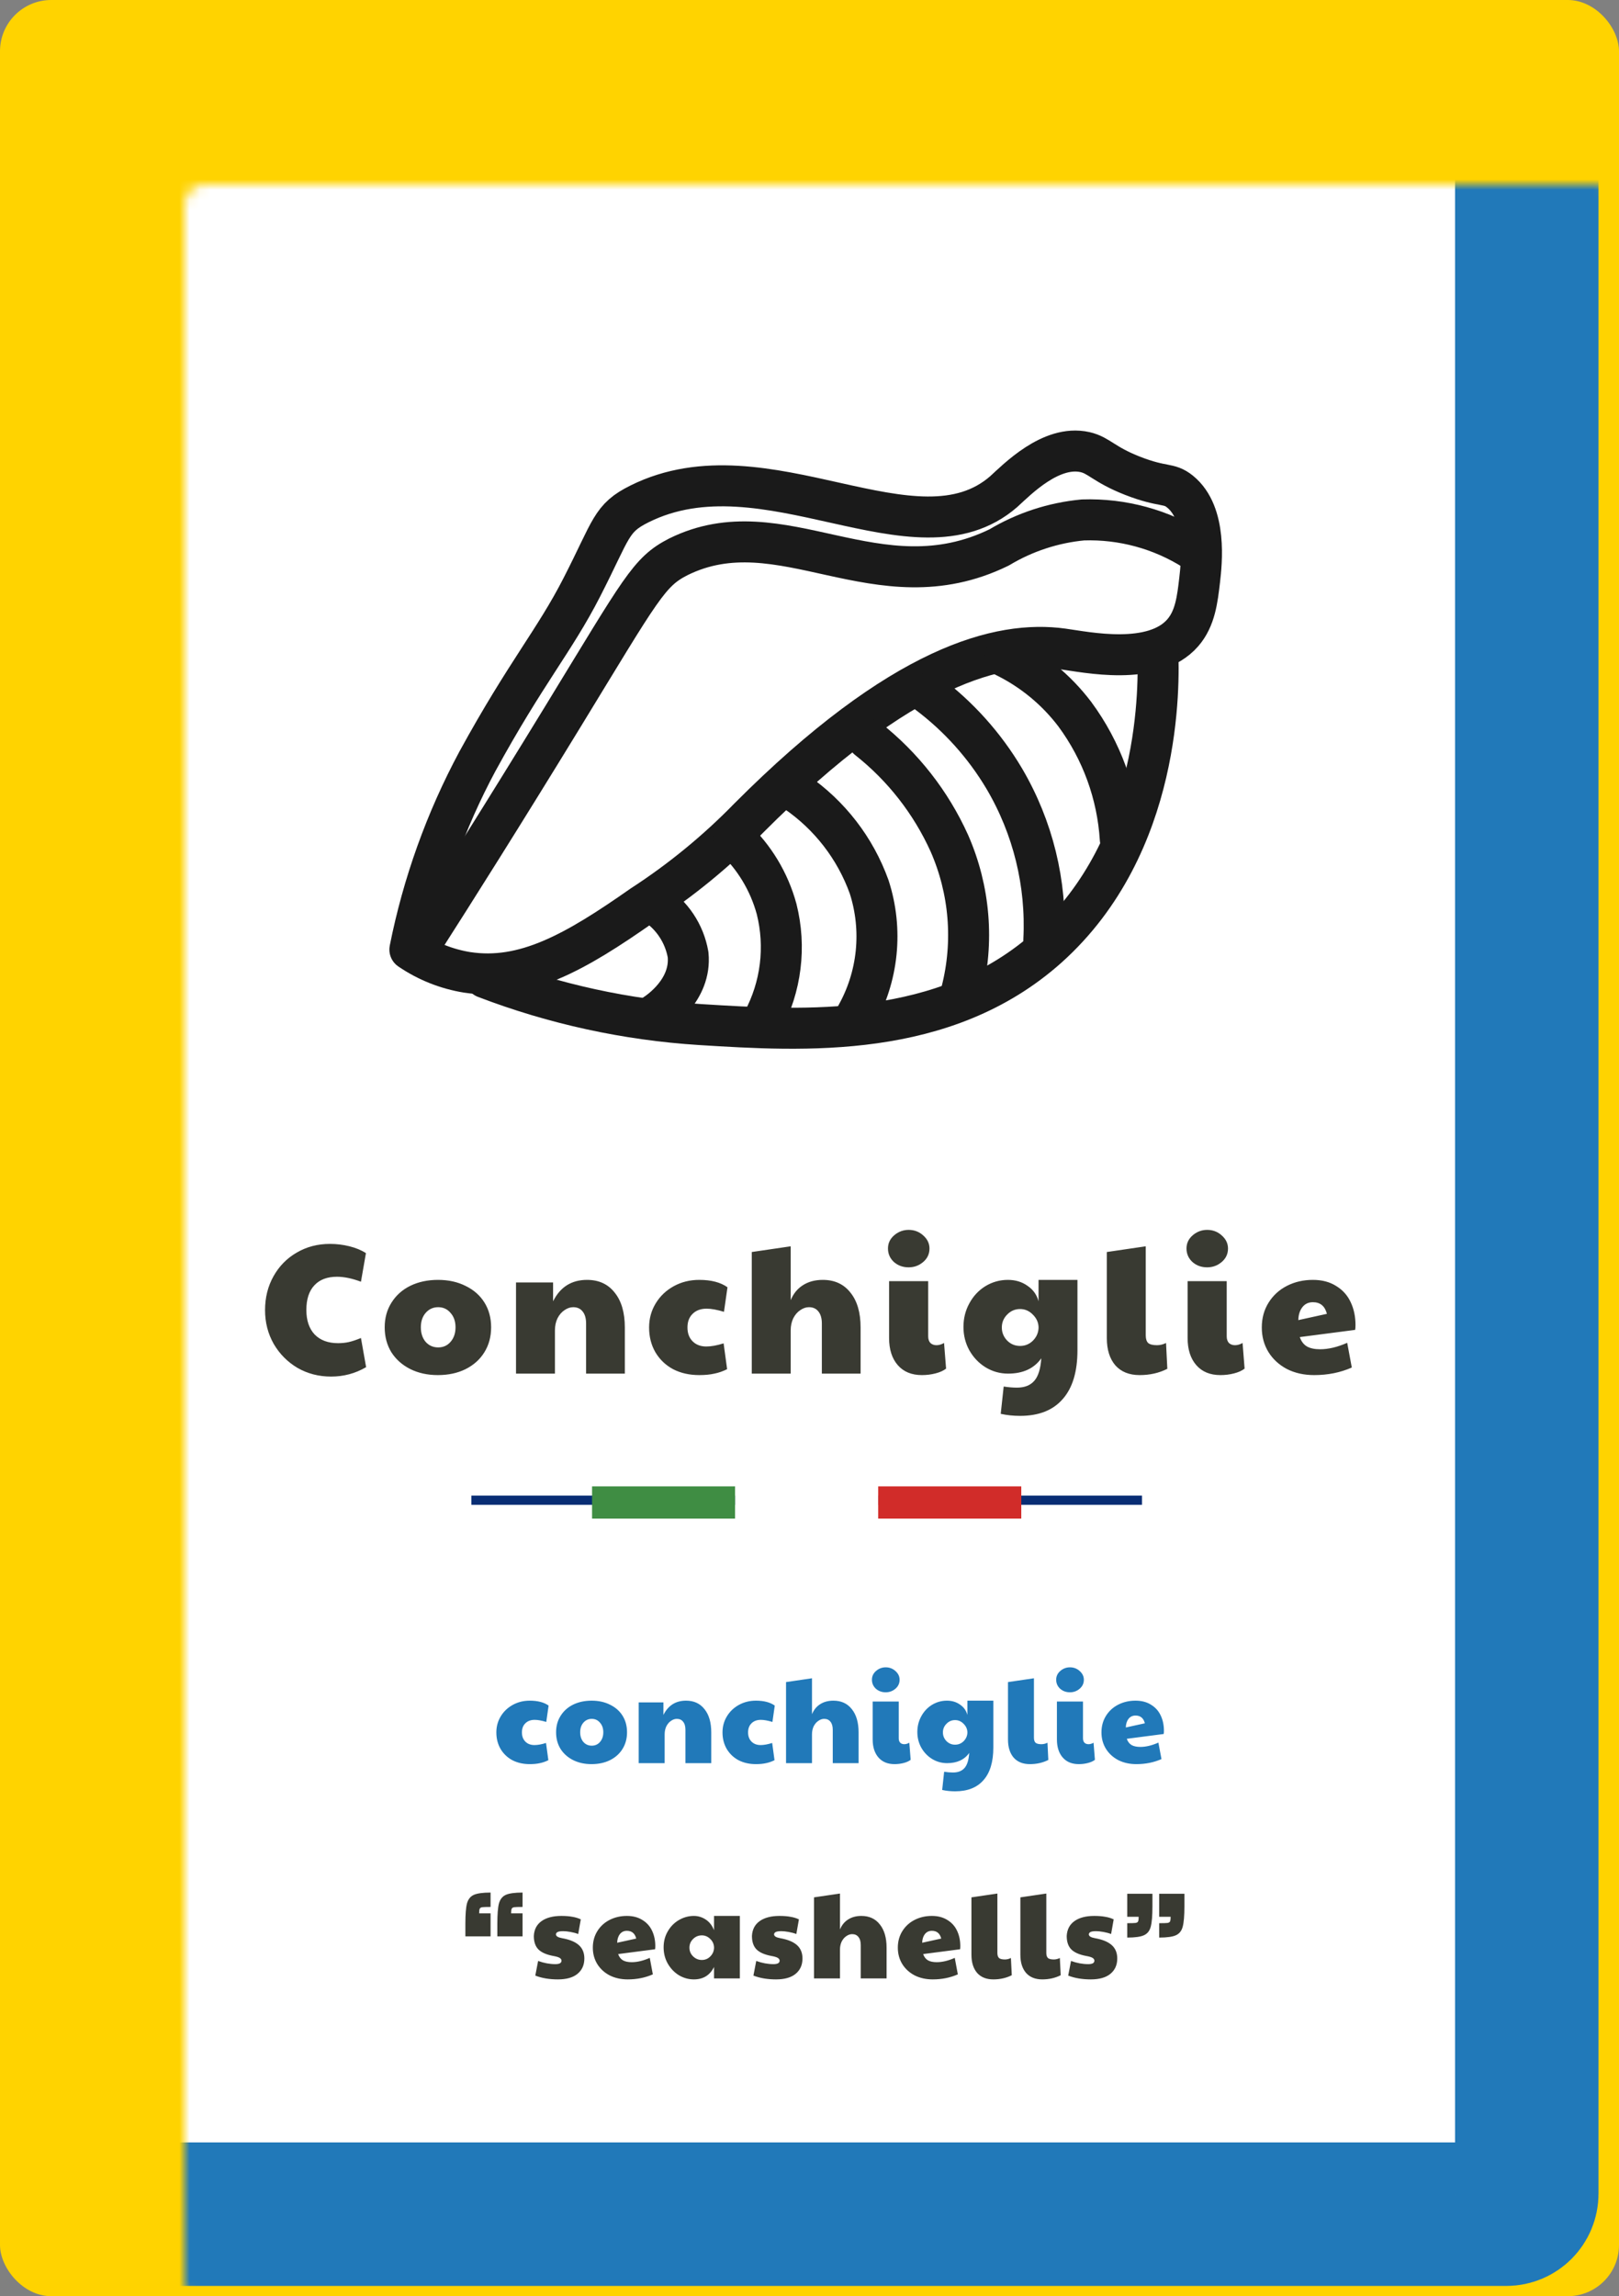 <svg width="158" height="224" viewBox="0 0 158 224" fill="none" xmlns="http://www.w3.org/2000/svg">
<rect x="0" y="0" width="158" height="224" fill="#808080" stroke="none"/>
<rect width="158" height="224" rx="5" fill="#FFD300"/>
<mask id="path-2-inside-1" fill="white">
<rect x="9" y="9" width="140" height="207" rx="2"/>
</mask>
<rect x="9" y="9" width="140" height="207" rx="2" fill="white" stroke="#2179B9" stroke-width="14" mask="url(#path-2-inside-1)"/>
<path d="M51.703 172.096C51.063 172.096 50.495 171.968 49.999 171.712C49.511 171.448 49.127 171.08 48.847 170.608C48.575 170.136 48.439 169.6 48.439 169C48.439 168.424 48.583 167.9 48.871 167.428C49.159 166.956 49.551 166.584 50.047 166.312C50.543 166.04 51.095 165.904 51.703 165.904C52.479 165.904 53.091 166.064 53.539 166.384L53.311 167.98C52.855 167.844 52.479 167.776 52.183 167.776C51.799 167.776 51.495 167.888 51.271 168.112C51.047 168.328 50.935 168.624 50.935 169C50.935 169.376 51.047 169.676 51.271 169.9C51.495 170.124 51.791 170.236 52.159 170.236C52.479 170.236 52.855 170.168 53.287 170.032L53.515 171.712C53.243 171.848 52.967 171.944 52.687 172C52.407 172.064 52.079 172.096 51.703 172.096ZM57.725 172.096C57.053 172.096 56.453 171.964 55.925 171.7C55.405 171.436 54.997 171.072 54.701 170.608C54.413 170.136 54.269 169.596 54.269 168.988C54.269 168.38 54.417 167.844 54.713 167.38C55.009 166.908 55.417 166.544 55.937 166.288C56.465 166.032 57.065 165.904 57.737 165.904C58.417 165.904 59.017 166.036 59.537 166.3C60.065 166.556 60.473 166.916 60.761 167.38C61.049 167.844 61.193 168.38 61.193 168.988C61.193 169.604 61.045 170.148 60.749 170.62C60.461 171.084 60.053 171.448 59.525 171.712C59.005 171.968 58.405 172.096 57.725 172.096ZM57.749 170.296C58.077 170.296 58.345 170.176 58.553 169.936C58.769 169.688 58.877 169.372 58.877 168.988C58.877 168.604 58.769 168.292 58.553 168.052C58.345 167.804 58.077 167.68 57.749 167.68C57.421 167.68 57.149 167.804 56.933 168.052C56.725 168.292 56.621 168.604 56.621 168.988C56.621 169.372 56.725 169.688 56.933 169.936C57.149 170.176 57.421 170.296 57.749 170.296ZM62.332 166.072H64.744V167.296C65.208 166.368 65.944 165.904 66.952 165.904C67.72 165.904 68.32 166.18 68.752 166.732C69.192 167.276 69.412 168.032 69.412 169V172H66.892V168.748C66.892 168.404 66.816 168.14 66.664 167.956C66.52 167.772 66.316 167.68 66.052 167.68C65.86 167.68 65.672 167.744 65.488 167.872C65.304 167.992 65.152 168.168 65.032 168.4C64.92 168.632 64.864 168.896 64.864 169.192V172H62.332V166.072ZM73.774 172.096C73.134 172.096 72.566 171.968 72.07 171.712C71.582 171.448 71.198 171.08 70.918 170.608C70.646 170.136 70.51 169.6 70.51 169C70.51 168.424 70.654 167.9 70.942 167.428C71.23 166.956 71.622 166.584 72.118 166.312C72.614 166.04 73.166 165.904 73.774 165.904C74.55 165.904 75.162 166.064 75.61 166.384L75.382 167.98C74.926 167.844 74.55 167.776 74.254 167.776C73.87 167.776 73.566 167.888 73.342 168.112C73.118 168.328 73.006 168.624 73.006 169C73.006 169.376 73.118 169.676 73.342 169.9C73.566 170.124 73.862 170.236 74.23 170.236C74.55 170.236 74.926 170.168 75.358 170.032L75.586 171.712C75.314 171.848 75.038 171.944 74.758 172C74.478 172.064 74.15 172.096 73.774 172.096ZM76.71 164.092L79.243 163.72V167.224C79.418 166.8 79.683 166.476 80.034 166.252C80.394 166.02 80.826 165.904 81.331 165.904C82.099 165.904 82.698 166.18 83.13 166.732C83.57 167.276 83.79 168.032 83.79 169V172H81.27V168.748C81.27 168.404 81.195 168.14 81.043 167.956C80.898 167.772 80.695 167.68 80.43 167.68C80.239 167.68 80.05 167.744 79.867 167.872C79.683 167.992 79.531 168.168 79.41 168.4C79.299 168.632 79.243 168.896 79.243 169.192V172H76.71V164.092ZM87.301 172.096C86.629 172.096 86.105 171.88 85.729 171.448C85.353 171.016 85.165 170.428 85.165 169.684V165.988H87.709V169.576C87.709 169.76 87.757 169.904 87.853 170.008C87.957 170.104 88.089 170.152 88.249 170.152C88.409 170.152 88.573 170.104 88.741 170.008L88.873 171.676C88.697 171.812 88.465 171.916 88.177 171.988C87.897 172.06 87.605 172.096 87.301 172.096ZM86.437 165.088C86.061 165.088 85.741 164.972 85.477 164.74C85.221 164.5 85.093 164.208 85.093 163.864C85.093 163.52 85.229 163.232 85.501 163C85.773 162.768 86.085 162.652 86.437 162.652C86.805 162.652 87.121 162.772 87.385 163.012C87.657 163.252 87.793 163.536 87.793 163.864C87.793 164.216 87.657 164.508 87.385 164.74C87.113 164.972 86.797 165.088 86.437 165.088ZM93.208 174.748C92.768 174.748 92.348 174.704 91.948 174.616L92.14 172.84C92.452 172.888 92.74 172.912 93.004 172.912C93.5 172.912 93.876 172.764 94.132 172.468C94.388 172.18 94.54 171.692 94.588 171.004C94.116 171.668 93.396 172 92.428 172C91.9 172 91.412 171.864 90.964 171.592C90.524 171.32 90.172 170.952 89.908 170.488C89.652 170.024 89.524 169.516 89.524 168.964C89.524 168.404 89.652 167.892 89.908 167.428C90.164 166.956 90.512 166.584 90.952 166.312C91.4 166.04 91.888 165.904 92.416 165.904C92.904 165.904 93.328 166.032 93.688 166.288C94.056 166.536 94.296 166.872 94.408 167.296V165.904H96.94V170.476C96.94 171.876 96.62 172.936 95.98 173.656C95.348 174.384 94.424 174.748 93.208 174.748ZM93.208 170.2C93.528 170.2 93.804 170.088 94.036 169.864C94.268 169.632 94.392 169.36 94.408 169.048V168.952C94.392 168.648 94.264 168.38 94.024 168.148C93.792 167.916 93.52 167.8 93.208 167.8C92.88 167.8 92.6 167.92 92.368 168.16C92.136 168.392 92.02 168.672 92.02 169C92.02 169.328 92.136 169.612 92.368 169.852C92.6 170.084 92.88 170.2 93.208 170.2ZM100.507 172.096C99.827 172.096 99.299 171.884 98.923 171.46C98.555 171.028 98.371 170.44 98.371 169.696V164.092L100.903 163.72V169.516C100.903 169.74 100.955 169.904 101.059 170.008C101.171 170.104 101.363 170.152 101.635 170.152C101.835 170.152 102.031 170.104 102.223 170.008L102.307 171.688C101.771 171.96 101.171 172.096 100.507 172.096ZM105.282 172.096C104.61 172.096 104.086 171.88 103.71 171.448C103.334 171.016 103.146 170.428 103.146 169.684V165.988H105.69V169.576C105.69 169.76 105.738 169.904 105.834 170.008C105.938 170.104 106.07 170.152 106.23 170.152C106.39 170.152 106.554 170.104 106.722 170.008L106.854 171.676C106.678 171.812 106.446 171.916 106.158 171.988C105.878 172.06 105.586 172.096 105.282 172.096ZM104.418 165.088C104.042 165.088 103.722 164.972 103.458 164.74C103.202 164.5 103.074 164.208 103.074 163.864C103.074 163.52 103.21 163.232 103.482 163C103.754 162.768 104.066 162.652 104.418 162.652C104.786 162.652 105.102 162.772 105.366 163.012C105.638 163.252 105.774 163.536 105.774 163.864C105.774 164.216 105.638 164.508 105.366 164.74C105.094 164.972 104.778 165.088 104.418 165.088ZM110.901 172.096C110.237 172.096 109.645 171.964 109.125 171.7C108.613 171.428 108.213 171.06 107.925 170.596C107.637 170.124 107.493 169.592 107.493 169C107.493 168.392 107.641 167.852 107.937 167.38C108.233 166.908 108.633 166.544 109.137 166.288C109.641 166.032 110.201 165.904 110.817 165.904C111.409 165.904 111.913 166.036 112.329 166.3C112.753 166.556 113.069 166.908 113.277 167.356C113.485 167.796 113.589 168.292 113.589 168.844C113.589 168.988 113.581 169.092 113.565 169.156L109.965 169.624C110.061 169.904 110.217 170.108 110.433 170.236C110.649 170.356 110.933 170.416 111.285 170.416C111.829 170.416 112.417 170.276 113.049 169.996L113.349 171.604C112.605 171.932 111.789 172.096 110.901 172.096ZM111.729 168.112C111.601 167.608 111.297 167.356 110.817 167.356C110.529 167.356 110.301 167.464 110.133 167.68C109.965 167.896 109.877 168.176 109.869 168.52L111.729 168.112Z" fill="#2179B9"/>
<path d="M45.416 187.672C45.416 186.752 45.468 186.092 45.572 185.692C45.684 185.284 45.904 185.004 46.232 184.852C46.568 184.7 47.116 184.624 47.876 184.624V186.028C47.468 186.028 47.2 186.036 47.072 186.052C46.944 186.068 46.86 186.116 46.82 186.196C46.78 186.276 46.76 186.428 46.76 186.652H47.876V188.896H45.416V187.672ZM48.536 187.672C48.536 186.752 48.588 186.092 48.692 185.692C48.804 185.284 49.024 185.004 49.352 184.852C49.688 184.7 50.236 184.624 50.996 184.624V186.028C50.588 186.028 50.32 186.036 50.192 186.052C50.064 186.068 49.98 186.116 49.94 186.196C49.9 186.276 49.88 186.428 49.88 186.652H50.996V188.896H48.536V187.672ZM54.448 193.096C53.608 193.096 52.872 192.972 52.24 192.724L52.516 191.296C53.092 191.504 53.652 191.608 54.196 191.608C54.596 191.608 54.796 191.496 54.796 191.272C54.796 191.16 54.736 191.068 54.616 190.996C54.504 190.924 54.288 190.86 53.968 190.804C53.304 190.676 52.824 190.46 52.528 190.156C52.24 189.852 52.096 189.42 52.096 188.86C52.128 188.228 52.38 187.744 52.852 187.408C53.324 187.072 53.968 186.904 54.784 186.904C55.2 186.904 55.556 186.932 55.852 186.988C56.156 187.036 56.432 187.12 56.68 187.24L56.428 188.668C56.196 188.58 55.94 188.512 55.66 188.464C55.388 188.416 55.16 188.392 54.976 188.392C54.704 188.392 54.516 188.42 54.412 188.476C54.308 188.532 54.256 188.608 54.256 188.704C54.256 188.88 54.456 189.004 54.856 189.076C55.584 189.204 56.128 189.428 56.488 189.748C56.848 190.068 57.028 190.504 57.028 191.056C57.028 191.688 56.804 192.188 56.356 192.556C55.916 192.916 55.28 193.096 54.448 193.096ZM61.263 193.096C60.599 193.096 60.007 192.964 59.487 192.7C58.975 192.428 58.575 192.06 58.287 191.596C57.999 191.124 57.855 190.592 57.855 190C57.855 189.392 58.003 188.852 58.299 188.38C58.595 187.908 58.995 187.544 59.499 187.288C60.003 187.032 60.563 186.904 61.179 186.904C61.771 186.904 62.275 187.036 62.691 187.3C63.115 187.556 63.431 187.908 63.639 188.356C63.847 188.796 63.951 189.292 63.951 189.844C63.951 189.988 63.943 190.092 63.927 190.156L60.327 190.624C60.423 190.904 60.579 191.108 60.795 191.236C61.011 191.356 61.295 191.416 61.647 191.416C62.191 191.416 62.779 191.276 63.411 190.996L63.711 192.604C62.967 192.932 62.151 193.096 61.263 193.096ZM62.091 189.112C61.963 188.608 61.659 188.356 61.179 188.356C60.891 188.356 60.663 188.464 60.495 188.68C60.327 188.896 60.239 189.176 60.231 189.52L62.091 189.112ZM67.715 193.096C67.195 193.096 66.707 192.96 66.251 192.688C65.803 192.408 65.443 192.032 65.171 191.56C64.899 191.08 64.763 190.548 64.763 189.964C64.763 189.388 64.899 188.868 65.171 188.404C65.443 187.932 65.807 187.564 66.263 187.3C66.719 187.036 67.203 186.904 67.715 186.904C68.131 186.904 68.515 187.02 68.867 187.252C69.227 187.484 69.499 187.832 69.683 188.296V186.904H72.203V193H69.683V191.884C69.283 192.692 68.627 193.096 67.715 193.096ZM68.495 191.2C68.815 191.2 69.087 191.088 69.311 190.864C69.543 190.632 69.667 190.36 69.683 190.048V189.952C69.667 189.632 69.539 189.36 69.299 189.136C69.067 188.912 68.799 188.8 68.495 188.8C68.159 188.8 67.871 188.92 67.631 189.16C67.399 189.392 67.283 189.672 67.283 190C67.283 190.336 67.403 190.62 67.643 190.852C67.883 191.084 68.167 191.2 68.495 191.2ZM75.735 193.096C74.895 193.096 74.159 192.972 73.527 192.724L73.803 191.296C74.379 191.504 74.939 191.608 75.483 191.608C75.883 191.608 76.083 191.496 76.083 191.272C76.083 191.16 76.023 191.068 75.903 190.996C75.791 190.924 75.575 190.86 75.255 190.804C74.591 190.676 74.111 190.46 73.815 190.156C73.527 189.852 73.383 189.42 73.383 188.86C73.415 188.228 73.667 187.744 74.139 187.408C74.611 187.072 75.255 186.904 76.071 186.904C76.487 186.904 76.843 186.932 77.139 186.988C77.443 187.036 77.719 187.12 77.967 187.24L77.715 188.668C77.483 188.58 77.227 188.512 76.947 188.464C76.675 188.416 76.447 188.392 76.263 188.392C75.991 188.392 75.803 188.42 75.699 188.476C75.595 188.532 75.543 188.608 75.543 188.704C75.543 188.88 75.743 189.004 76.143 189.076C76.871 189.204 77.415 189.428 77.775 189.748C78.135 190.068 78.315 190.504 78.315 191.056C78.315 191.688 78.091 192.188 77.643 192.556C77.203 192.916 76.567 193.096 75.735 193.096ZM79.442 185.092L81.974 184.72V188.224C82.15 187.8 82.414 187.476 82.766 187.252C83.126 187.02 83.558 186.904 84.062 186.904C84.83 186.904 85.43 187.18 85.862 187.732C86.302 188.276 86.522 189.032 86.522 190V193H84.002V189.748C84.002 189.404 83.926 189.14 83.774 188.956C83.63 188.772 83.426 188.68 83.162 188.68C82.97 188.68 82.782 188.744 82.598 188.872C82.414 188.992 82.262 189.168 82.142 189.4C82.03 189.632 81.974 189.896 81.974 190.192V193H79.442V185.092ZM91.028 193.096C90.364 193.096 89.772 192.964 89.252 192.7C88.74 192.428 88.34 192.06 88.052 191.596C87.764 191.124 87.62 190.592 87.62 190C87.62 189.392 87.768 188.852 88.064 188.38C88.36 187.908 88.76 187.544 89.264 187.288C89.768 187.032 90.328 186.904 90.944 186.904C91.536 186.904 92.04 187.036 92.456 187.3C92.88 187.556 93.196 187.908 93.404 188.356C93.612 188.796 93.716 189.292 93.716 189.844C93.716 189.988 93.708 190.092 93.692 190.156L90.092 190.624C90.188 190.904 90.344 191.108 90.56 191.236C90.776 191.356 91.06 191.416 91.412 191.416C91.956 191.416 92.544 191.276 93.176 190.996L93.476 192.604C92.732 192.932 91.916 193.096 91.028 193.096ZM91.856 189.112C91.728 188.608 91.424 188.356 90.944 188.356C90.656 188.356 90.428 188.464 90.26 188.68C90.092 188.896 90.004 189.176 89.996 189.52L91.856 189.112ZM96.94 193.096C96.26 193.096 95.732 192.884 95.356 192.46C94.988 192.028 94.804 191.44 94.804 190.696V185.092L97.336 184.72V190.516C97.336 190.74 97.388 190.904 97.492 191.008C97.604 191.104 97.796 191.152 98.068 191.152C98.268 191.152 98.464 191.104 98.656 191.008L98.74 192.688C98.204 192.96 97.604 193.096 96.94 193.096ZM101.715 193.096C101.035 193.096 100.507 192.884 100.131 192.46C99.763 192.028 99.579 191.44 99.579 190.696V185.092L102.111 184.72V190.516C102.111 190.74 102.163 190.904 102.267 191.008C102.379 191.104 102.571 191.152 102.843 191.152C103.043 191.152 103.239 191.104 103.431 191.008L103.515 192.688C102.979 192.96 102.379 193.096 101.715 193.096ZM106.454 193.096C105.614 193.096 104.878 192.972 104.246 192.724L104.522 191.296C105.098 191.504 105.658 191.608 106.202 191.608C106.602 191.608 106.802 191.496 106.802 191.272C106.802 191.16 106.742 191.068 106.622 190.996C106.51 190.924 106.294 190.86 105.974 190.804C105.31 190.676 104.83 190.46 104.534 190.156C104.246 189.852 104.102 189.42 104.102 188.86C104.134 188.228 104.386 187.744 104.858 187.408C105.33 187.072 105.974 186.904 106.79 186.904C107.206 186.904 107.562 186.932 107.858 186.988C108.162 187.036 108.438 187.12 108.686 187.24L108.434 188.668C108.202 188.58 107.946 188.512 107.666 188.464C107.394 188.416 107.166 188.392 106.982 188.392C106.71 188.392 106.522 188.42 106.418 188.476C106.314 188.532 106.262 188.608 106.262 188.704C106.262 188.88 106.462 189.004 106.862 189.076C107.59 189.204 108.134 189.428 108.494 189.748C108.854 190.068 109.034 190.504 109.034 191.056C109.034 191.688 108.81 192.188 108.362 192.556C107.922 192.916 107.286 193.096 106.454 193.096ZM110.008 187.612C110.416 187.612 110.684 187.604 110.812 187.588C110.94 187.572 111.024 187.524 111.064 187.444C111.104 187.364 111.124 187.212 111.124 186.988H110.008V184.744H112.468V185.968C112.468 186.888 112.412 187.552 112.3 187.96C112.196 188.36 111.976 188.636 111.64 188.788C111.312 188.94 110.768 189.016 110.008 189.016V187.612ZM113.128 187.612C113.536 187.612 113.804 187.604 113.932 187.588C114.06 187.572 114.144 187.524 114.184 187.444C114.224 187.364 114.244 187.212 114.244 186.988H113.128V184.744H115.588V185.968C115.588 186.888 115.532 187.552 115.42 187.96C115.316 188.36 115.096 188.636 114.76 188.788C114.432 188.94 113.888 189.016 113.128 189.016V187.612Z" fill="#393A32"/>
<path d="M32.31 134.288C31.11 134.288 30.018 134.006 29.034 133.442C28.062 132.866 27.288 132.086 26.712 131.102C26.148 130.106 25.866 129.008 25.866 127.808C25.866 126.584 26.142 125.48 26.694 124.496C27.246 123.512 28.002 122.744 28.962 122.192C29.922 121.628 31.002 121.346 32.202 121.346C32.85 121.346 33.486 121.424 34.11 121.58C34.734 121.736 35.268 121.958 35.712 122.246L35.226 125.036C34.362 124.712 33.582 124.55 32.886 124.55C31.926 124.55 31.188 124.832 30.672 125.396C30.156 125.948 29.898 126.746 29.898 127.79C29.898 128.81 30.168 129.608 30.708 130.184C31.26 130.748 32.022 131.03 32.994 131.03C33.366 131.03 33.714 130.994 34.038 130.922C34.362 130.85 34.758 130.718 35.226 130.526L35.73 133.37C34.686 133.982 33.546 134.288 32.31 134.288ZM42.727 134.144C41.719 134.144 40.819 133.946 40.027 133.55C39.247 133.154 38.635 132.608 38.191 131.912C37.759 131.204 37.543 130.394 37.543 129.482C37.543 128.57 37.765 127.766 38.209 127.07C38.653 126.362 39.265 125.816 40.045 125.432C40.837 125.048 41.737 124.856 42.745 124.856C43.765 124.856 44.665 125.054 45.445 125.45C46.237 125.834 46.849 126.374 47.281 127.07C47.713 127.766 47.929 128.57 47.929 129.482C47.929 130.406 47.707 131.222 47.263 131.93C46.831 132.626 46.219 133.172 45.427 133.568C44.647 133.952 43.747 134.144 42.727 134.144ZM42.763 131.444C43.255 131.444 43.657 131.264 43.969 130.904C44.293 130.532 44.455 130.058 44.455 129.482C44.455 128.906 44.293 128.438 43.969 128.078C43.657 127.706 43.255 127.52 42.763 127.52C42.271 127.52 41.863 127.706 41.539 128.078C41.227 128.438 41.071 128.906 41.071 129.482C41.071 130.058 41.227 130.532 41.539 130.904C41.863 131.264 42.271 131.444 42.763 131.444ZM50.358 125.108H53.976V126.944C54.672 125.552 55.776 124.856 57.288 124.856C58.44 124.856 59.34 125.27 59.988 126.098C60.648 126.914 60.978 128.048 60.978 129.5V134H57.198V129.122C57.198 128.606 57.084 128.21 56.856 127.934C56.64 127.658 56.334 127.52 55.938 127.52C55.65 127.52 55.368 127.616 55.092 127.808C54.816 127.988 54.588 128.252 54.408 128.6C54.24 128.948 54.156 129.344 54.156 129.788V134H50.358V125.108ZM68.242 134.144C67.282 134.144 66.43 133.952 65.686 133.568C64.954 133.172 64.378 132.62 63.958 131.912C63.55 131.204 63.346 130.4 63.346 129.5C63.346 128.636 63.562 127.85 63.994 127.142C64.426 126.434 65.014 125.876 65.758 125.468C66.502 125.06 67.33 124.856 68.242 124.856C69.406 124.856 70.324 125.096 70.996 125.576L70.654 127.97C69.97 127.766 69.406 127.664 68.962 127.664C68.386 127.664 67.93 127.832 67.594 128.168C67.258 128.492 67.09 128.936 67.09 129.5C67.09 130.064 67.258 130.514 67.594 130.85C67.93 131.186 68.374 131.354 68.926 131.354C69.406 131.354 69.97 131.252 70.618 131.048L70.96 133.568C70.552 133.772 70.138 133.916 69.718 134C69.298 134.096 68.806 134.144 68.242 134.144ZM73.366 122.138L77.164 121.58V126.836C77.428 126.2 77.824 125.714 78.352 125.378C78.892 125.03 79.54 124.856 80.296 124.856C81.448 124.856 82.348 125.27 82.996 126.098C83.656 126.914 83.986 128.048 83.986 129.5V134H80.206V129.122C80.206 128.606 80.092 128.21 79.864 127.934C79.648 127.658 79.342 127.52 78.946 127.52C78.658 127.52 78.376 127.616 78.1 127.808C77.824 127.988 77.596 128.252 77.416 128.6C77.248 128.948 77.164 129.344 77.164 129.788V134H73.366V122.138ZM89.971 134.144C88.963 134.144 88.177 133.82 87.613 133.172C87.049 132.524 86.767 131.642 86.767 130.526V124.982H90.583V130.364C90.583 130.64 90.655 130.856 90.799 131.012C90.955 131.156 91.153 131.228 91.393 131.228C91.633 131.228 91.879 131.156 92.131 131.012L92.329 133.514C92.065 133.718 91.717 133.874 91.285 133.982C90.865 134.09 90.427 134.144 89.971 134.144ZM88.675 123.632C88.111 123.632 87.631 123.458 87.235 123.11C86.851 122.75 86.659 122.312 86.659 121.796C86.659 121.28 86.863 120.848 87.271 120.5C87.679 120.152 88.147 119.978 88.675 119.978C89.227 119.978 89.701 120.158 90.097 120.518C90.505 120.878 90.709 121.304 90.709 121.796C90.709 122.324 90.505 122.762 90.097 123.11C89.689 123.458 89.215 123.632 88.675 123.632ZM99.552 138.122C98.891 138.122 98.261 138.056 97.662 137.924L97.95 135.26C98.418 135.332 98.85 135.368 99.246 135.368C99.99 135.368 100.554 135.146 100.938 134.702C101.322 134.27 101.55 133.538 101.622 132.506C100.914 133.502 99.834 134 98.382 134C97.59 134 96.858 133.796 96.186 133.388C95.525 132.98 94.998 132.428 94.602 131.732C94.218 131.036 94.025 130.274 94.025 129.446C94.025 128.606 94.218 127.838 94.602 127.142C94.986 126.434 95.507 125.876 96.168 125.468C96.84 125.06 97.572 124.856 98.364 124.856C99.096 124.856 99.731 125.048 100.272 125.432C100.824 125.804 101.184 126.308 101.352 126.944V124.856H105.15V131.714C105.15 133.814 104.67 135.404 103.71 136.484C102.762 137.576 101.376 138.122 99.552 138.122ZM99.552 131.3C100.032 131.3 100.446 131.132 100.794 130.796C101.142 130.448 101.328 130.04 101.352 129.572V129.428C101.328 128.972 101.136 128.57 100.776 128.222C100.428 127.874 100.02 127.7 99.552 127.7C99.059 127.7 98.639 127.88 98.291 128.24C97.944 128.588 97.769 129.008 97.769 129.5C97.769 129.992 97.944 130.418 98.291 130.778C98.639 131.126 99.059 131.3 99.552 131.3ZM111.221 134.144C110.201 134.144 109.409 133.826 108.845 133.19C108.293 132.542 108.017 131.66 108.017 130.544V122.138L111.815 121.58V130.274C111.815 130.61 111.893 130.856 112.049 131.012C112.217 131.156 112.505 131.228 112.913 131.228C113.213 131.228 113.507 131.156 113.795 131.012L113.921 133.532C113.117 133.94 112.217 134.144 111.221 134.144ZM119.104 134.144C118.096 134.144 117.31 133.82 116.746 133.172C116.182 132.524 115.9 131.642 115.9 130.526V124.982H119.716V130.364C119.716 130.64 119.788 130.856 119.932 131.012C120.088 131.156 120.286 131.228 120.526 131.228C120.766 131.228 121.012 131.156 121.264 131.012L121.462 133.514C121.198 133.718 120.85 133.874 120.418 133.982C119.998 134.09 119.56 134.144 119.104 134.144ZM117.808 123.632C117.244 123.632 116.764 123.458 116.368 123.11C115.984 122.75 115.792 122.312 115.792 121.796C115.792 121.28 115.996 120.848 116.404 120.5C116.812 120.152 117.28 119.978 117.808 119.978C118.36 119.978 118.834 120.158 119.23 120.518C119.638 120.878 119.842 121.304 119.842 121.796C119.842 122.324 119.638 122.762 119.23 123.11C118.822 123.458 118.348 123.632 117.808 123.632ZM128.252 134.144C127.256 134.144 126.368 133.946 125.588 133.55C124.82 133.142 124.22 132.59 123.788 131.894C123.356 131.186 123.14 130.388 123.14 129.5C123.14 128.588 123.362 127.778 123.806 127.07C124.25 126.362 124.85 125.816 125.606 125.432C126.362 125.048 127.202 124.856 128.126 124.856C129.014 124.856 129.77 125.054 130.394 125.45C131.03 125.834 131.504 126.362 131.816 127.034C132.128 127.694 132.284 128.438 132.284 129.266C132.284 129.482 132.272 129.638 132.248 129.734L126.848 130.436C126.992 130.856 127.226 131.162 127.55 131.354C127.874 131.534 128.3 131.624 128.828 131.624C129.644 131.624 130.526 131.414 131.474 130.994L131.924 133.406C130.808 133.898 129.584 134.144 128.252 134.144ZM129.494 128.168C129.302 127.412 128.846 127.034 128.126 127.034C127.694 127.034 127.352 127.196 127.1 127.52C126.848 127.844 126.716 128.264 126.704 128.78L129.494 128.168Z" fill="#393A32"/>
<rect x="46" y="145.901" width="65.45" height="0.898" fill="#082D74"/>
<rect x="57.781" y="145" width="13.963" height="3.142" fill="#3F8D43"/>
<rect x="71.745" y="145" width="13.963" height="3.142" fill="white"/>
<rect x="85.705" y="145" width="13.963" height="3.142" fill="#D12C29"/>
<path d="M40 92.63C41.277 86.225 43.495 80.044 46.582 74.288C51.343 65.587 54.116 62.505 56.782 57.291C59.734 51.531 59.591 50.555 62.424 49.15C74.719 43.044 89.371 55.423 97.953 47.96C99.262 46.77 102.571 43.366 105.88 44.104C107.284 44.425 107.677 45.294 110.522 46.413C113.581 47.603 114.033 47.044 115.164 47.96C117.818 50.114 117.258 54.959 117.08 56.542C116.854 58.494 116.639 60.327 115.437 61.719C112.569 65.04 105.999 63.612 103.69 63.302C97.619 62.469 88.038 64.802 73.089 79.787C69.942 83.015 66.445 85.881 62.662 88.333C56.128 92.915 51.176 95.712 45.582 94.855C43.581 94.531 41.676 93.771 40 92.63Z" stroke="#1A1A1A" stroke-width="4" stroke-linecap="round" stroke-linejoin="round"/>
<path d="M112.985 63.35C113.128 66.754 113.426 82.393 102.273 92.403C92.18 101.425 78.469 100.58 68.328 99.949C61.146 99.493 54.076 97.952 47.356 95.379" stroke="#1A1A1A" stroke-width="4" stroke-linecap="round" stroke-linejoin="round"/>
<path d="M63.805 88.119C64.68 88.675 65.43 89.408 66.006 90.271C66.582 91.134 66.972 92.108 67.15 93.13C67.495 96.593 64.245 98.736 63.852 98.986" stroke="#1A1A1A" stroke-width="4" stroke-linecap="round" stroke-linejoin="round"/>
<path d="M71.601 81.727C73.616 83.61 75.066 86.017 75.79 88.678C76.718 92.37 76.234 96.275 74.434 99.628" stroke="#1A1A1A" stroke-width="4" stroke-linecap="round" stroke-linejoin="round"/>
<path d="M77.683 77.264C80.976 79.525 83.474 82.764 84.824 86.524C85.494 88.6 85.724 90.793 85.501 92.962C85.277 95.132 84.605 97.232 83.527 99.128" stroke="#1A1A1A" stroke-width="4" stroke-linecap="round" stroke-linejoin="round"/>
<path d="M84.693 72.086C88.119 74.79 90.845 78.275 92.644 82.251C94.648 86.807 95.067 91.903 93.834 96.724" stroke="#1A1A1A" stroke-width="4" stroke-linecap="round" stroke-linejoin="round"/>
<path d="M90.538 67.635C93.551 69.895 96.091 72.726 98.012 75.966C100.807 80.713 102.148 86.176 101.869 91.678" stroke="#1A1A1A" stroke-width="4" stroke-linecap="round" stroke-linejoin="round"/>
<path d="M98.096 64.064C100.766 65.379 103.093 67.299 104.892 69.671C107.516 73.224 109.058 77.461 109.331 81.87" stroke="#1A1A1A" stroke-width="4" stroke-linecap="round" stroke-linejoin="round"/>
<path d="M41.333 91.677C44.213 87.178 49.046 79.537 54.997 69.801C62.614 57.339 63.329 55.792 66.185 54.328C76.255 49.329 85.634 59.208 97.512 53.4C100.003 51.907 102.798 50.992 105.689 50.721C109.522 50.594 113.304 51.623 116.544 53.673" stroke="#1A1A1A" stroke-width="4" stroke-linecap="round" stroke-linejoin="round"/>
</svg>
